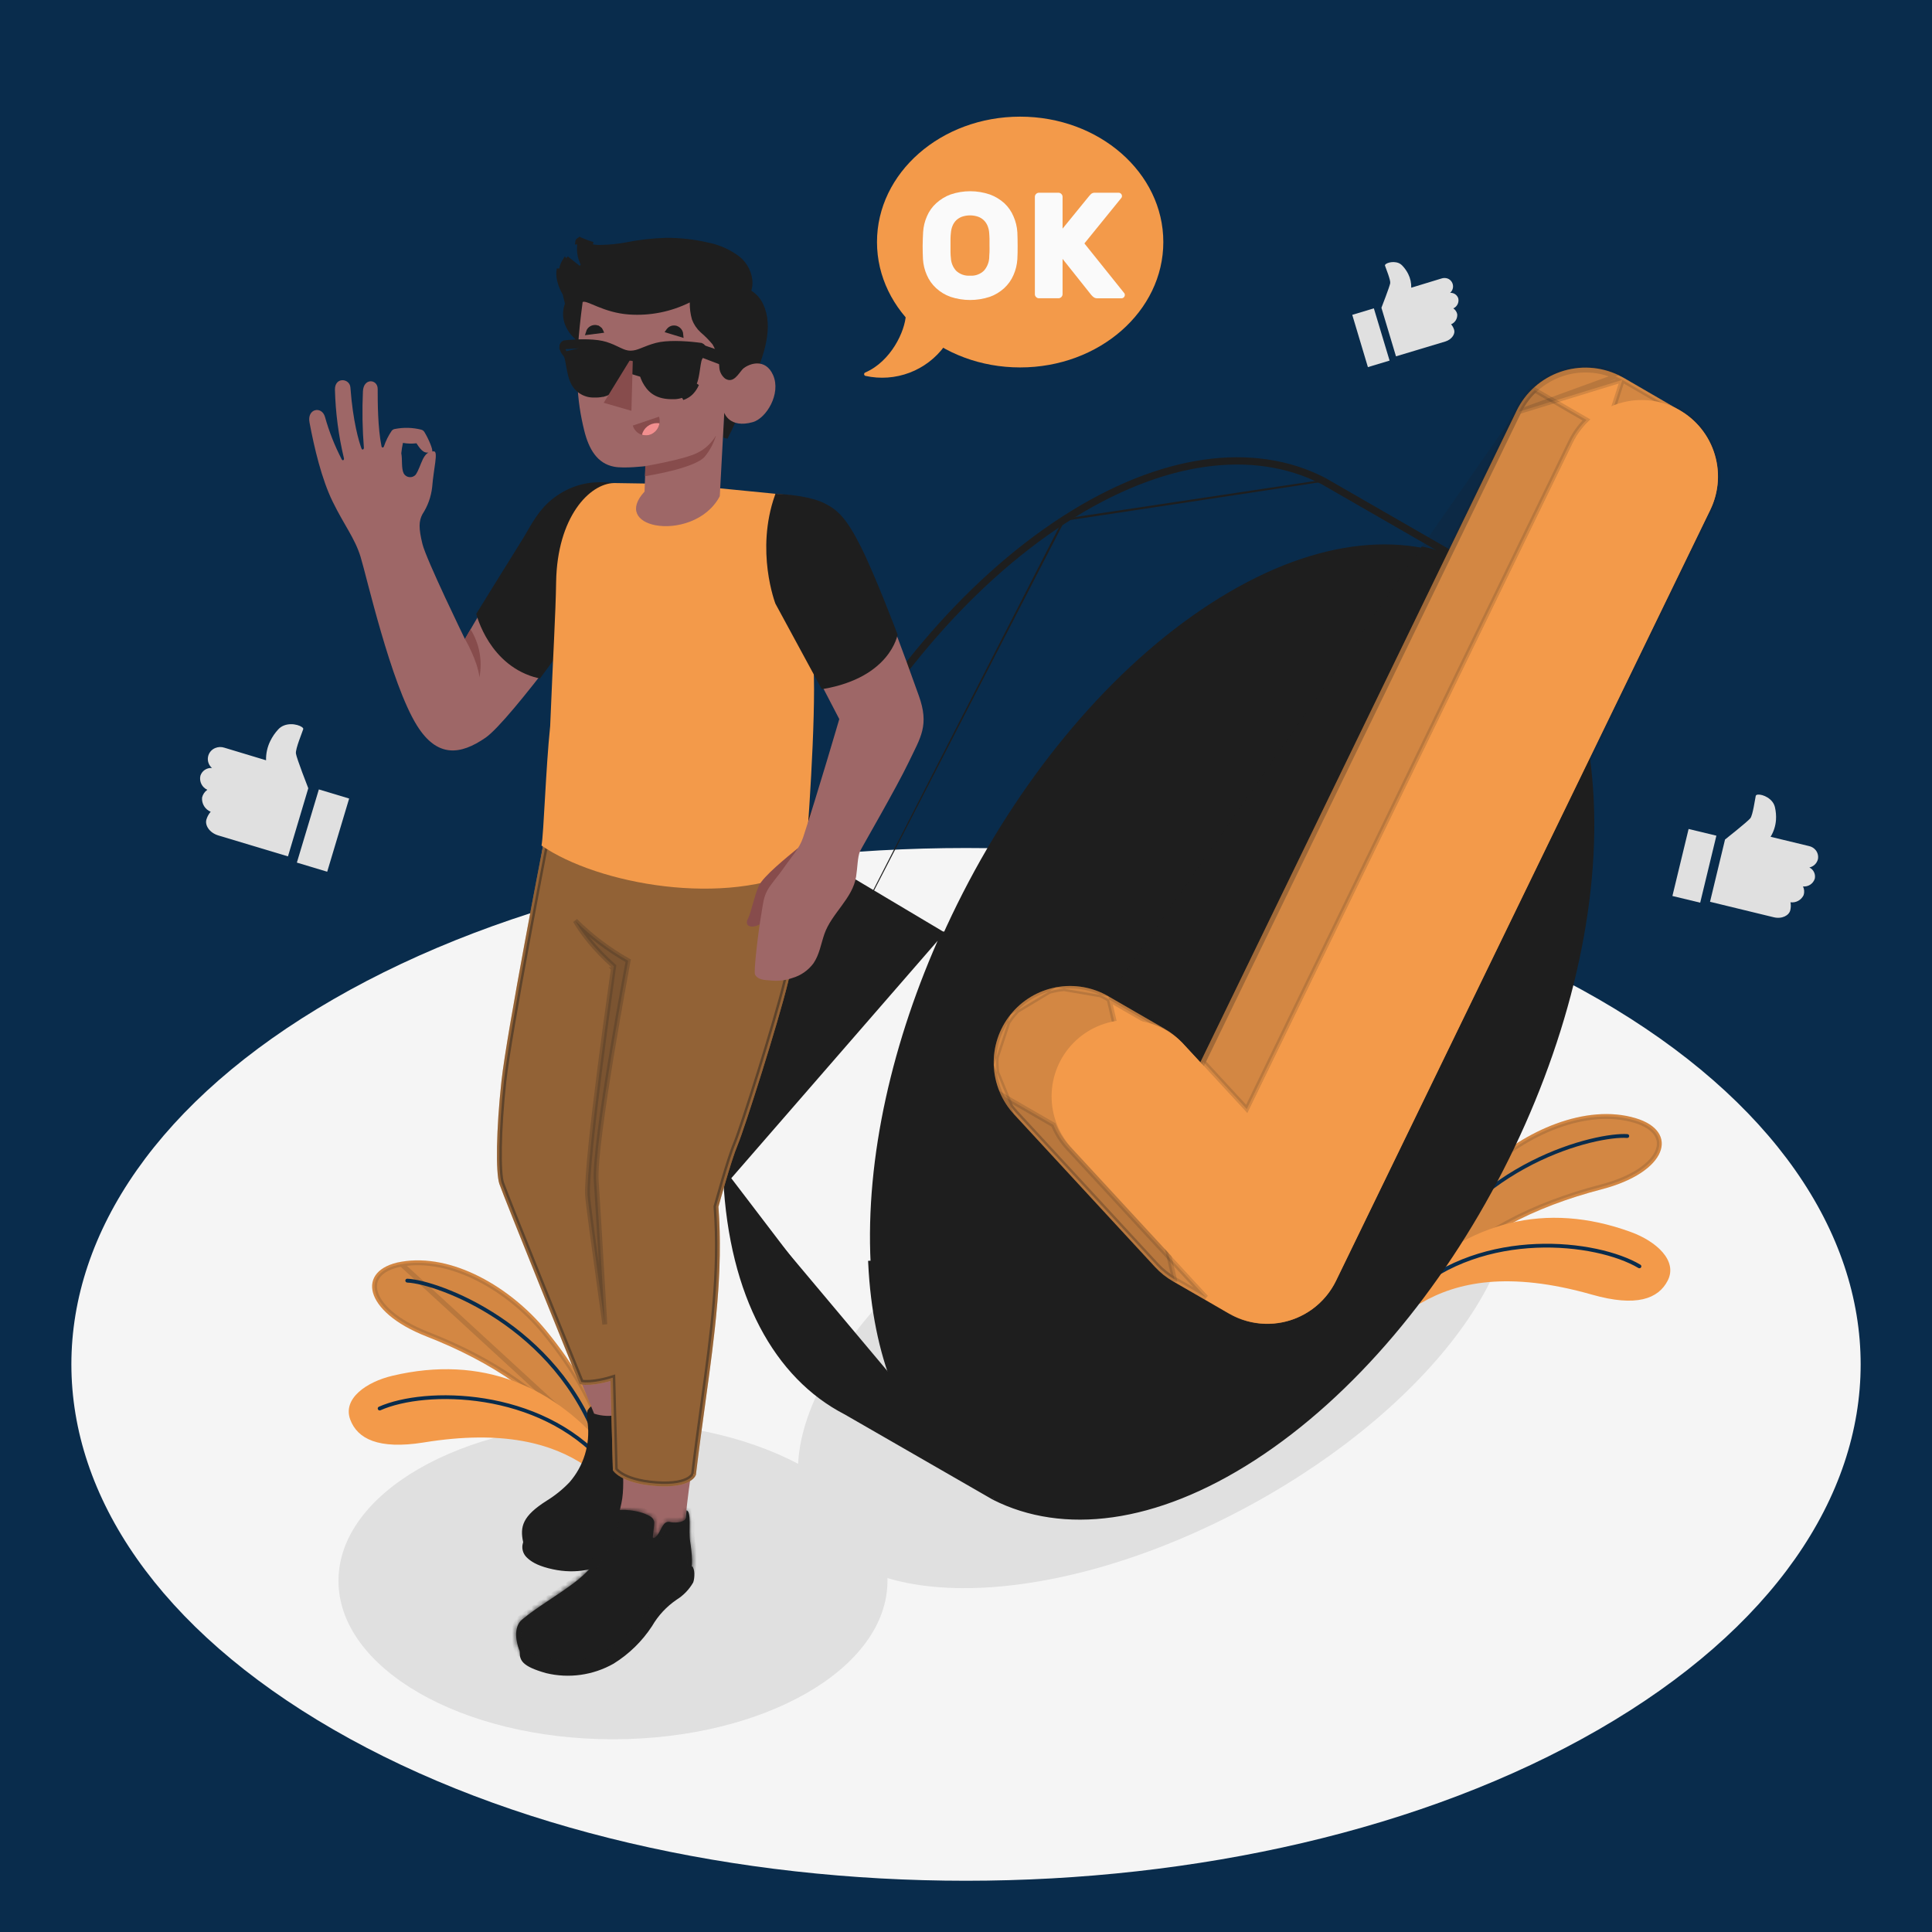 <svg width="398" height="398" viewBox="0 0 398 398" fill="none" xmlns="http://www.w3.org/2000/svg">
<rect width="398" height="398" fill="#092C4C"/>
<path d="M68.678 356.29C-3.288 314.738 -3.288 247.365 68.678 205.846C140.644 164.326 257.33 164.294 329.32 205.846C401.31 247.397 401.286 314.77 329.32 356.29C257.354 397.809 140.652 397.849 68.678 356.29Z" fill="#F5F5F5"/>
<path d="M126.274 358.296C157.505 358.296 182.822 343.681 182.822 325.652C182.822 307.623 157.505 293.008 126.274 293.008C95.044 293.008 69.727 307.623 69.727 325.652C69.727 343.681 95.044 358.296 126.274 358.296Z" fill="#E0E0E0"/>
<path d="M256.969 310.395C296.18 289.246 319.436 256.284 308.912 236.771C298.388 217.258 258.069 218.584 218.858 239.732C179.646 260.881 156.391 293.843 166.915 313.356C177.439 332.869 217.758 331.543 256.969 310.395Z" fill="#E0E0E0"/>
<path d="M295.995 264.041C303.835 254.696 316.118 248.607 329.928 245.009C343.572 241.467 346.015 233.069 336.973 230.355C326.728 227.266 313.945 232.934 305.698 240.822C291.338 254.569 289.531 265.068 289.531 265.068L295.995 264.041Z" fill="#F39A4A"/>
<path opacity="0.15" d="M329.803 244.525L329.802 244.525C316.01 248.118 303.671 254.202 295.732 263.577L290.187 264.458C290.262 264.175 290.368 263.81 290.513 263.369C290.899 262.194 291.563 260.477 292.674 258.33C294.895 254.036 298.903 248.019 306.044 241.183C310.121 237.283 315.32 233.933 320.758 231.941C326.199 229.949 331.841 229.33 336.829 230.833L336.829 230.833C339.025 231.493 340.449 232.476 341.192 233.572C341.92 234.646 342.03 235.883 341.495 237.181C340.953 238.499 339.736 239.895 337.78 241.19C335.83 242.48 333.173 243.65 329.803 244.525Z" fill="#1E1E1E" stroke="#1E1E1E"/>
<path d="M291.961 263.476C291.904 263.488 291.844 263.488 291.786 263.476C291.739 263.453 291.697 263.421 291.662 263.382C291.628 263.343 291.601 263.297 291.584 263.247C291.567 263.198 291.56 263.145 291.563 263.093C291.567 263.041 291.58 262.99 291.603 262.943C303.241 239.063 329.015 233.188 335.256 233.634C335.36 233.642 335.457 233.691 335.525 233.77C335.594 233.849 335.629 233.951 335.622 234.056C335.612 234.161 335.561 234.258 335.481 234.326C335.401 234.394 335.297 234.429 335.192 234.422C329.079 233.96 303.774 239.779 292.32 263.293C292.28 263.351 292.227 263.399 292.164 263.431C292.102 263.463 292.032 263.478 291.961 263.476Z" fill="#092C4C"/>
<path d="M289.531 266.525C289.532 266.909 289.634 267.286 289.828 267.617C290.021 267.949 290.299 268.223 290.633 268.413C290.967 268.602 291.345 268.699 291.729 268.695C292.113 268.69 292.489 268.584 292.819 268.388C300.11 264.145 310.745 261.797 327.954 266.7C337.108 269.303 341.614 267.56 343.54 263.834C345.689 259.695 341.152 255.691 335.978 253.805C318.362 247.365 302.466 251.759 289.531 264.607V266.525Z" fill="#F39A4A"/>
<path d="M290.542 266.867C290.485 266.868 290.429 266.857 290.377 266.835C290.325 266.813 290.278 266.781 290.239 266.74C290.166 266.664 290.125 266.563 290.125 266.457C290.125 266.352 290.166 266.25 290.239 266.174C305.451 252.579 329.013 255.229 337.928 260.531C338.018 260.584 338.084 260.671 338.111 260.772C338.138 260.873 338.123 260.981 338.071 261.072C338.016 261.163 337.928 261.229 337.826 261.256C337.723 261.282 337.614 261.268 337.522 261.215C328.766 256.018 305.682 253.431 290.773 266.787C290.705 266.836 290.625 266.863 290.542 266.867Z" fill="#092C4C"/>
<path d="M119.339 298.221C112.653 288.017 101.174 280.518 87.881 275.321C74.763 270.194 73.322 261.574 82.62 259.934C93.159 258.079 105.186 265.219 112.446 274.023C125.086 289.37 125.635 300.028 125.635 300.028L119.339 298.221Z" fill="#F39A4A"/>
<path opacity="0.15" d="M125.056 299.342L119.655 297.792C112.875 287.546 101.339 280.046 88.063 274.855L88.063 274.855C84.823 273.589 82.324 272.114 80.541 270.603C78.753 269.088 77.709 267.558 77.326 266.185C76.949 264.833 77.204 263.618 78.053 262.636C78.919 261.634 80.448 260.825 82.706 260.426L125.056 299.342ZM125.056 299.342C125.015 299.052 124.953 298.677 124.862 298.222C124.618 297.008 124.161 295.222 123.312 292.956C121.615 288.426 118.345 281.973 112.06 274.341C108.471 269.989 103.702 266.048 98.536 263.427C93.367 260.806 87.837 259.523 82.706 260.426L125.056 299.342Z" fill="#1E1E1E" stroke="#1E1E1E"/>
<path d="M123.388 298.158C123.445 298.169 123.505 298.169 123.563 298.158C123.662 298.122 123.744 298.048 123.79 297.953C123.836 297.858 123.843 297.749 123.81 297.648C115.054 272.566 90.186 263.691 83.914 263.42C83.81 263.416 83.708 263.453 83.63 263.523C83.553 263.593 83.506 263.69 83.5 263.794C83.498 263.9 83.536 264.003 83.607 264.081C83.678 264.16 83.777 264.208 83.882 264.216C90.011 264.471 114.449 273.235 123.053 297.935C123.084 297.998 123.132 298.052 123.19 298.092C123.249 298.131 123.317 298.154 123.388 298.158Z" fill="#092C4C"/>
<path d="M125.692 299.543C125.63 300.109 125.423 300.649 125.091 301.111C124.759 301.573 124.313 301.942 123.797 302.182C123.281 302.422 122.712 302.525 122.145 302.481C121.577 302.437 121.031 302.248 120.558 301.931C113.808 297.41 103.755 294.472 87.285 297.155C77.892 298.659 73.626 296.359 72.161 292.466C70.522 288.104 75.504 284.674 80.862 283.408C99.114 279.094 114.381 285.334 125.708 299.607L125.692 299.543Z" fill="#F39A4A"/>
<path d="M124.433 301.684C124.489 301.692 124.545 301.687 124.599 301.671C124.653 301.654 124.702 301.626 124.744 301.589C124.817 301.513 124.858 301.411 124.858 301.306C124.858 301.2 124.817 301.099 124.744 301.023C111.212 285.732 87.531 285.581 78.05 289.792C77.953 289.835 77.877 289.915 77.839 290.014C77.801 290.114 77.804 290.224 77.847 290.321C77.891 290.418 77.971 290.494 78.07 290.532C78.169 290.57 78.279 290.567 78.377 290.524C87.666 286.393 110.909 286.544 124.147 301.549C124.181 301.591 124.225 301.626 124.274 301.649C124.324 301.672 124.378 301.684 124.433 301.684Z" fill="#092C4C"/>
<path d="M303.131 116.352C317.252 123.659 326.597 140.271 327.799 164.51C330.251 213.121 299.111 273.952 258.244 300.379C237.883 313.545 218.954 315.67 204.777 308.506M303.131 116.352L303.004 116.288L272.66 98.824M303.131 116.352L302.901 116.796L302.78 116.735L302.767 116.729L302.754 116.721L272.427 99.266M303.131 116.352L302.907 116.799L302.904 116.797C316.81 123.995 326.103 140.403 327.3 164.534L327.3 164.535C328.52 188.732 321.378 216.005 308.821 240.535C296.264 265.066 278.315 286.804 257.973 299.959C237.704 313.065 218.973 315.115 205.011 308.064M272.66 98.824L272.477 98.736C258.3 91.572 239.387 93.729 219.041 106.879M272.66 98.824L272.411 99.257L272.427 99.266M272.66 98.824L272.444 99.275L272.427 99.266M219.041 106.879C178.175 133.306 147.035 194.137 149.487 242.748M219.041 106.879L219.313 107.299M219.041 106.879L219.313 107.299C219.313 107.299 219.313 107.299 219.313 107.299M149.487 242.748C150.705 266.971 160.05 283.583 174.163 290.89L174.282 290.954L204.634 308.426M149.487 242.748L149.986 242.723C151.199 266.84 160.493 283.25 174.393 290.446L174.398 290.449L174.518 290.513L174.525 290.517L174.532 290.521L204.877 307.989L204.634 308.426M149.487 242.748L149.986 242.723C148.766 218.526 155.908 191.252 168.465 166.722C181.022 142.192 198.971 120.454 219.313 107.299M204.634 308.426L204.777 308.506M204.634 308.426L204.883 307.993L205.011 308.064M204.777 308.506L205.02 308.069L205.011 308.064M204.777 308.506L205.003 308.06C205.006 308.061 205.008 308.063 205.011 308.064M219.313 107.299C239.571 94.206 258.289 92.127 272.251 99.182L272.251 99.182L272.261 99.187L272.427 99.266" fill="#1E1E1E" stroke="#1E1E1E"/>
<path d="M195.808 302.784C186.302 293.86 180.286 279.367 179.354 260.213C179.354 260.213 179.354 260.213 179.354 260.213L179.853 260.189C178.763 238.506 184.343 214.411 194.5 192.035L195.808 302.784ZM195.808 302.784L174.582 290.511L174.577 290.508L174.438 290.424L174.424 290.415L174.408 290.407C160.508 283.194 151.222 266.785 150.001 242.699L195.808 302.784ZM164.591 174.805L193.86 192.236L150.001 242.699C148.916 221.123 154.482 197.119 164.591 174.805Z" fill="#1E1E1E" stroke="#1E1E1E"/>
<path d="M327.316 164.519C328.536 188.716 321.395 215.99 308.837 240.52C296.28 265.05 278.332 286.788 257.989 299.943C237.644 313.099 218.842 315.131 204.86 307.971C190.879 300.812 181.535 284.368 180.314 260.171C179.094 235.978 186.238 208.707 198.797 184.178C211.356 159.649 229.307 137.91 249.649 124.755C269.994 111.599 288.795 109.564 302.774 116.72C316.754 123.876 326.095 140.318 327.316 164.519Z" fill="#1E1E1E" stroke="#1E1E1E"/>
<path d="M241.781 218.982L241.284 218.443L230.266 206.51C230.265 206.509 230.264 206.508 230.263 206.507C227.066 203.181 222.694 201.241 218.083 201.102C213.47 200.964 208.987 202.64 205.597 205.771C202.207 208.902 200.18 213.237 199.951 217.846C199.723 222.453 201.31 226.967 204.371 230.417C204.372 230.418 204.373 230.419 204.374 230.421L233.414 261.879L233.414 261.88C236.517 265.25 240.815 267.272 245.39 267.513H245.39H245.392H245.394H245.396H245.398H245.4H245.402H245.404H245.406H245.408H245.41H245.412H245.414H245.416H245.418H245.42H245.422H245.424H245.426H245.427H245.429H245.431H245.433H245.435H245.437H245.439H245.441H245.443H245.445H245.447H245.449H245.451H245.453H245.455H245.457H245.459H245.461H245.463H245.465H245.467H245.469H245.471H245.473H245.475H245.476H245.478H245.48H245.482H245.484H245.486H245.488H245.49H245.492H245.494H245.496H245.498H245.5H245.502H245.504H245.506H245.508H245.51H245.512H245.514H245.516H245.518H245.52H245.522H245.523H245.525H245.527H245.529H245.531H245.533H245.535H245.537H245.539H245.541H245.543H245.545H245.547H245.549H245.551H245.553H245.555H245.557H245.559H245.561H245.563H245.565H245.567H245.569H245.57H245.572H245.574H245.576H245.578H245.58H245.582H245.584H245.586H245.588H245.59H245.592H245.594H245.596H245.598H245.6H245.602H245.604H245.606H245.608H245.61H245.612H245.614H245.616H245.618H245.619H245.621H245.623H245.625H245.627H245.629H245.631H245.633H245.635H245.637H245.639H245.641H245.643H245.645H245.647H245.649H245.651H245.653H245.655H245.657H245.659H245.661H245.663H245.665H245.666H245.668H245.67H245.672H245.674H245.676H245.678H245.68H245.682H245.684H245.686H245.688H245.69H245.692H245.694H245.696H245.698H245.7H245.702H245.704H245.706H245.708H245.71H245.712H245.713H245.715H245.717H245.719H245.721H245.723H245.725H245.727H245.729H245.731H245.733H245.735H245.737H245.739H245.741H245.743H245.745H245.747H245.749H245.751H245.753H245.755H245.757H245.759H245.76H245.762H245.764H245.766H245.768H245.77H245.772H245.774H245.776H245.778H245.78H245.782H245.784H245.786H245.788H245.79H245.792H245.794H245.796H245.798H245.8H245.802H245.804H245.806H245.808H245.809H245.811H245.813H245.815H245.817H245.819H245.821H245.823H245.825H245.827H245.829H245.831H245.833H245.835H245.837H245.839H245.841H245.843H245.845H245.847H245.849H245.851H245.853H245.855H245.856H245.858H245.86H245.862H245.864H245.866H245.868H245.87H245.872H245.874H245.876H245.878H245.88H245.882H245.884H245.886H245.888H245.89H245.892H245.894H245.896H245.898H245.9H245.902H245.903H245.905H245.907H245.909H245.911H245.913H245.915H245.917H245.919H245.921H245.923H245.925H245.927H245.929H245.931H245.933H245.935H245.937H245.939H245.941H245.943H245.945H245.947H245.949H245.951H245.952H245.954H245.956H245.958H245.96H245.962H245.964H245.966H245.968H245.97H245.972H245.974H245.976H245.978H245.98H245.982H245.984H245.986H245.988H245.99H245.992H245.994H245.996H245.998H245.999H246.001H246.003H246.005H246.007H246.009H246.011H246.013H246.015H246.017H246.019H246.021H246.023H246.025H246.027H246.029H246.031H246.033H246.035H246.037H246.039H246.041H246.043H246.045H246.046H246.048H246.05H246.052H246.054H246.056H246.058H246.06H246.062H246.064H246.066H246.068H246.07H246.072H246.074H246.076H246.078H246.08H246.082H246.084H246.086H246.088H246.09H246.092H246.094H246.095H246.097H246.099H246.101H246.103H246.105H246.107H246.109H246.111H246.113H246.115H246.117H246.119H246.121H246.123H246.125H246.127H246.129H246.131H246.133H246.135H246.137H246.139H246.141H246.142H246.144H246.146H246.148H246.15H246.152H246.154H246.156H246.158H246.16H246.162H246.164H246.166H246.168H246.17H246.172H246.174H246.176H246.178H246.18H246.182H246.184H246.186H246.188H246.189H246.191H246.193H246.195H246.197H246.199H246.201H246.203H246.205H246.207H246.209H246.211H246.213H246.215H246.217H246.219H246.221H246.223H246.225H246.227H246.229H246.231H246.233H246.235H246.236H246.238H246.24H246.242H246.244H246.246H246.248H246.25H246.252H246.254H246.256H246.258H246.26H246.262H246.264H246.266H246.268H246.27H246.272H246.274H246.276H246.278H246.28H246.282H246.284H246.285H246.287H246.289H246.291H246.293H246.295H246.297H246.299H246.301H246.303H246.305H246.307H246.309H246.311H246.313H246.315H246.317H246.319H246.321H246.323H246.325H246.327H246.329H246.331H246.332H246.334H246.336H246.338H246.34H246.342H246.344H246.346H246.348H246.35H246.352H246.354H246.356H246.358H246.36H246.362H246.364H246.366H246.368H246.37H246.372H246.374H246.376H246.378H246.379C247.234 267.512 248.088 267.45 248.934 267.327M241.781 218.982L248.934 267.327M241.781 218.982L242.101 218.322L293.154 113.146C305.232 115.664 314.958 123.761 320.874 136.809M241.781 218.982L320.874 136.809M248.934 267.327C251.777 266.914 254.476 265.81 256.794 264.112C259.112 262.415 260.979 260.176 262.232 257.591L262.232 257.59L320.874 136.809M248.934 267.327L320.874 136.809" fill="#1E1E1E" stroke="#1E1E1E"/>
<path d="M334.467 77.825C334.149 77.642 333.814 77.467 333.48 77.308C329.726 75.488 325.403 75.233 321.46 76.597C317.518 77.961 314.277 80.833 312.45 84.583L247.273 218.836L243.564 214.856C242.493 213.687 241.247 212.69 239.87 211.903C237.928 210.789 229.666 206.005 228.328 205.233C225.069 203.347 221.241 202.693 217.54 203.388C213.839 204.084 210.511 206.084 208.159 209.025C205.806 211.965 204.587 215.652 204.721 219.415C204.855 223.179 206.334 226.769 208.89 229.535L237.936 260.993C239.025 262.174 240.29 263.181 241.685 263.978C243.58 265.052 251.81 269.828 253.164 270.608C255.035 271.692 257.11 272.379 259.259 272.625C261.408 272.871 263.585 272.671 265.653 272.039C267.721 271.406 269.637 270.354 271.28 268.948C272.924 267.541 274.26 265.812 275.205 263.866L352.313 105.04C354.047 101.461 354.363 97.358 353.198 93.555C352.033 89.752 349.474 86.53 346.033 84.535L334.467 77.825Z" fill="#F39A4A"/>
<path opacity="0.15" d="M228.328 205.233C228.716 205.457 229.686 206.018 230.916 206.729C233.926 208.471 238.491 211.112 239.87 211.903C241.247 212.69 242.493 213.687 243.564 214.856L246.908 218.444L246.823 218.618L247.273 218.836L247.639 218.496L247.507 218.354L312.45 84.583M228.328 205.233L241.933 263.543C241.933 263.543 241.932 263.543 241.932 263.543C240.581 262.772 239.358 261.797 238.304 260.654L238.304 260.653L209.257 229.195L209.257 229.195C206.783 226.518 205.351 223.041 205.221 219.397C205.091 215.754 206.272 212.184 208.549 209.337C210.827 206.49 214.049 204.553 217.633 203.88C221.216 203.206 224.922 203.84 228.078 205.666L228.078 205.666C228.465 205.889 229.431 206.448 230.656 207.156C233.666 208.898 238.241 211.545 239.622 212.337L239.622 212.337C240.954 213.099 242.159 214.062 243.195 215.194L243.198 215.197L246.907 219.177L247.405 219.711L247.723 219.055L312.899 84.802L312.45 84.583M228.328 205.233C225.069 203.347 221.241 202.693 217.54 203.388M228.328 205.233L217.54 203.388M312.45 84.583C314.277 80.833 317.518 77.961 321.46 76.597C325.403 75.233 329.726 75.488 333.48 77.308L312.9 84.802M312.45 84.583L312.9 84.802M312.9 84.802C314.669 81.171 317.807 78.39 321.624 77.069C325.441 75.749 329.627 75.996 333.262 77.758L333.265 77.759C333.588 77.913 333.91 78.082 334.217 78.258L312.9 84.802ZM351.863 104.822C353.542 101.356 353.848 97.384 352.72 93.701C351.592 90.019 349.114 86.899 345.782 84.968L345.782 84.968L334.218 78.258L274.755 263.648M351.863 104.822L274.755 263.648M351.863 104.822L352.313 105.04M351.863 104.822L351.864 104.822L352.313 105.04M274.755 263.648L275.205 263.866M274.755 263.648L274.755 263.648L275.205 263.866M275.205 263.866L352.313 105.04M275.205 263.866C274.26 265.812 272.924 267.541 271.28 268.948C269.637 270.354 267.721 271.406 265.653 272.039C263.585 272.671 261.408 272.871 259.259 272.625C257.11 272.379 255.035 271.692 253.164 270.608L352.313 105.04M352.313 105.04C354.047 101.461 354.363 97.358 353.198 93.555C352.033 89.752 349.474 86.53 346.033 84.535L352.313 105.04ZM217.54 203.388C213.839 204.084 210.511 206.084 208.159 209.025M217.54 203.388L208.159 209.025M208.159 209.025C205.806 211.965 204.587 215.652 204.721 219.415M208.159 209.025L204.721 219.415M204.721 219.415C204.855 223.179 206.334 226.769 208.89 229.535L204.721 219.415Z" fill="#1E1E1E" stroke="#1E1E1E"/>
<path opacity="0.15" d="M220.06 236.506L248.466 267.278C245.827 265.748 242.945 264.086 241.9 263.51C240.551 262.738 239.328 261.764 238.274 260.622L238.274 260.622L209.229 229.165C209.229 229.165 209.229 229.165 209.228 229.164C208.337 228.192 207.578 227.109 206.969 225.944L217.01 231.736C217.731 233.496 218.764 235.112 220.059 236.505C220.06 236.505 220.06 236.506 220.06 236.506Z" fill="#1E1E1E" stroke="#1E1E1E"/>
<path opacity="0.15" d="M312.9 84.802L312.9 84.801C313.707 83.13 314.817 81.625 316.17 80.359L326.82 86.51C325.481 87.817 324.377 89.348 323.558 91.035C323.558 91.035 323.558 91.035 323.558 91.035L256.839 228.466L247.872 218.748L312.9 84.802Z" fill="#1E1E1E" stroke="#1E1E1E"/>
<path d="M345.037 83.978C341.282 82.163 336.961 81.91 333.02 83.273C329.078 84.637 325.837 87.506 324.007 91.254L256.968 229.344L243.571 214.825C240.704 211.912 236.816 210.23 232.73 210.134C228.645 210.039 224.683 211.537 221.682 214.311C218.682 217.086 216.879 220.92 216.656 225C216.433 229.081 217.807 233.088 220.487 236.173L249.525 267.639C251.263 269.52 253.434 270.948 255.85 271.799C258.265 272.65 260.851 272.899 263.385 272.524C265.918 272.15 268.322 271.162 270.387 269.648C272.452 268.133 274.117 266.138 275.236 263.834L352.344 105.008C354.161 101.25 354.412 96.924 353.042 92.981C351.672 89.038 348.793 85.8 345.037 83.978Z" fill="#F39A4A"/>
<path d="M125.158 99.5C119.084 99.5 114.929 101.092 110.615 107.221C106.635 112.857 95.778 131.642 95.778 131.642C95.778 131.642 87.817 115.308 87.022 112.053C86.225 108.797 86.273 107.348 87.022 105.931C88.117 104.257 88.804 102.348 89.027 100.359C89.338 96.443 90.293 93.092 89.417 92.981C86.99 92.845 86.894 95.966 85.621 97.804C85.459 97.982 85.257 98.119 85.033 98.204C84.808 98.289 84.567 98.32 84.328 98.294C84.089 98.269 83.86 98.187 83.659 98.057C83.457 97.926 83.289 97.749 83.169 97.542C82.635 96.451 82.922 94.66 82.667 93.371C82.736 92.653 82.851 91.941 83.01 91.237C83.929 91.403 84.868 91.43 85.796 91.317C86.846 92.965 87.563 93.657 89.027 92.989C89.218 92.686 88.398 90.6 87.435 89.008C87.291 88.765 87.056 88.588 86.783 88.515C85.017 88.068 83.174 88.016 81.386 88.364C81.251 88.378 81.12 88.419 81.001 88.484C80.882 88.55 80.777 88.639 80.693 88.746C80.021 89.73 79.486 90.802 79.101 91.93C78.998 92.272 78.679 92.264 78.6 91.97C77.804 88.125 77.804 82.664 77.804 80.109C77.804 78.095 74.867 77.777 74.763 80.659C74.588 84.525 74.655 88.398 74.962 92.256C74.962 92.606 74.612 92.774 74.469 92.391C73.959 91.03 72.709 86.915 72.184 79.815C72.041 77.904 68.952 77.594 69 80.276C69.121 85.032 69.74 89.763 70.847 94.389C70.942 94.724 70.632 95.018 70.401 94.636C68.952 91.844 67.794 88.91 66.946 85.88C66.286 83.572 63.205 84.161 63.762 87.034C64.725 92.185 66.254 98.696 68.538 103.352C70.974 108.327 73.076 110.819 74.285 114.727C75.495 118.636 80.502 140.772 85.859 149.401C90.054 156.167 94.854 155.538 100.02 151.972C105.186 148.406 123.645 122.687 123.645 122.687L125.158 99.5Z" fill="#9E6767"/>
<path d="M95.781 131.635C95.781 131.635 98.368 136.02 98.766 139.531C99.424 136.122 98.77 132.591 96.935 129.645L95.781 131.635Z" fill="#874C4C"/>
<path d="M98.73 126.788C98.699 126.687 98.674 126.601 98.655 126.532L98.855 126.208L99.697 124.844C100.403 123.701 101.365 122.143 102.392 120.482C104.447 117.159 106.76 113.428 107.797 111.787C108.232 111.1 108.636 110.403 109.04 109.707C110.617 106.99 112.188 104.285 115.498 102.2C119.444 99.713 122.997 99.68 125.958 99.954L126.412 118.342L111.019 139.225C106.134 138.061 103.046 134.91 101.164 131.994C100.203 130.505 99.561 129.085 99.159 128.037C98.959 127.513 98.819 127.084 98.73 126.788Z" fill="#1E1E1E" stroke="#1E1E1E"/>
<path d="M136.012 308.65L136.009 308.659L136.005 308.668C135.126 311.064 134.326 312.627 131.846 315.799L131.846 315.8C129.108 319.312 122.749 325.1 113.104 322.581C110.74 321.961 109.616 321.233 108.81 320.427C108.489 320.102 108.264 319.693 108.163 319.247C108.072 318.85 108.082 318.437 108.191 318.046L140.607 294.455C140.647 294.488 140.695 294.537 140.752 294.605C140.925 294.813 141.112 295.127 141.286 295.497C141.458 295.863 141.608 296.258 141.715 296.613C141.826 296.978 141.879 297.26 141.881 297.41C141.887 297.729 141.714 298.335 141.348 299.142C140.995 299.92 140.495 300.814 139.925 301.685C138.34 303.837 137.026 306.177 136.012 308.65Z" fill="#1E1E1E" stroke="#1E1E1E"/>
<path d="M121.496 290.928L121.491 290.966C121.386 291.65 121.406 292.347 121.549 293.023L121.554 293.044L121.556 293.065C121.838 295.327 121.638 297.623 120.968 299.802C120.298 301.981 119.174 303.994 117.671 305.707L117.664 305.715L117.656 305.723C116.244 307.198 114.649 308.487 112.911 309.559C110.42 311.135 109.123 312.414 108.509 313.637C107.915 314.822 107.927 316.029 108.26 317.58C108.624 318.35 109.516 319.117 110.855 319.744C112.203 320.375 113.934 320.829 115.827 320.996C119.621 321.333 123.964 320.514 127.111 317.813L127.12 317.806L127.13 317.798C129.886 315.658 131.994 312.793 133.216 309.525L133.22 309.516L133.22 309.516C134.179 307.093 135.294 304.735 136.557 302.456C136.883 301.84 137.28 301.21 137.684 300.584C137.769 300.453 137.854 300.322 137.939 300.191C138.263 299.691 138.586 299.195 138.886 298.695C139.65 297.422 140.206 296.232 140.237 295.142L140.237 295.142C140.254 294.594 139.979 293.723 139.488 292.667C139.009 291.637 138.362 290.51 137.719 289.484L121.496 290.928ZM121.496 290.928V290.89M121.496 290.928V290.89M121.496 290.89V290.879C121.586 290.612 121.751 290.377 121.972 290.201C122.195 290.046 122.467 289.976 122.738 290.003L122.791 290.008L122.844 290.002C123.962 289.875 125.086 289.807 126.211 289.798C126.34 289.803 126.474 289.805 126.612 289.808C126.971 289.814 127.357 289.821 127.742 289.87C128.273 289.937 128.638 290.069 128.825 290.261C129 290.53 129.081 290.849 129.055 291.168L129.053 291.196L129.054 291.224L129.125 293.524C129.118 293.759 129.161 293.993 129.251 294.211L129.258 294.226L129.265 294.242C129.351 294.414 129.49 294.554 129.661 294.641C129.833 294.728 130.027 294.758 130.217 294.727L130.285 294.715L130.347 294.686C130.487 294.62 130.61 294.524 130.708 294.405C130.798 294.295 130.865 294.169 130.904 294.033C131.146 293.413 131.292 292.735 131.428 292.102C131.467 291.922 131.505 291.746 131.544 291.576C131.73 290.77 131.947 290.058 132.371 289.471L132.371 289.471L132.374 289.467C132.704 288.999 133.15 288.679 133.679 288.34C133.745 288.298 133.813 288.255 133.882 288.211C134.344 287.919 134.866 287.59 135.302 287.138L135.501 286.932M121.496 290.89L135.501 286.932M135.501 286.932L135.424 286.655M135.501 286.932L135.424 286.655M135.424 286.655L135.361 286.434M135.424 286.655L135.361 286.434M135.361 286.434C135.548 286.569 135.752 286.761 135.973 287.009C136.533 287.637 137.12 288.53 137.719 289.484L135.361 286.434Z" fill="#1E1E1E" stroke="#1E1E1E"/>
<path d="M104.139 244.523C106.79 253.239 119.184 283.416 119.924 285.23L122.392 291.216C124.017 291.751 125.758 291.825 127.422 291.431C127.685 294.321 128.123 298.85 128.29 301.135C128.354 303.785 128.584 307.065 128.011 309.684C127.526 311.912 126.961 314.253 126.539 316.489C126.356 317.476 126.173 318.471 126.021 319.466C125.765 320.509 125.851 321.606 126.268 322.595C126.522 323.026 126.857 323.405 127.255 323.709C129.023 325.098 131.258 325.753 133.496 325.54C134.679 325.483 135.824 325.103 136.807 324.441C138.733 323.064 139.41 320.668 140.389 318.631C141.456 316.426 141.113 316.179 141.185 313.815C141.249 312.159 141.71 307.956 142.371 303.562C143.032 299.168 145.882 283.726 147.251 268.339C147.809 261.505 147.809 254.637 147.251 247.803C158.124 218.263 162.964 200.695 164.389 190.889C165.829 180.923 165.137 177.357 164.954 171.633L112.075 172.907C107.841 200.242 100.581 232.838 104.139 244.523Z" fill="#9E6767"/>
<path d="M103.305 222.713C104.395 212.667 111.909 174.053 111.909 174.053H165.178C165.178 174.053 165.52 181.464 165.425 184.871C165.329 188.278 164.231 194.494 162.328 202.383C160.426 210.271 153.373 232.535 151.98 235.815C150.587 239.094 148 248.607 148 248.607C149.306 266.469 145.907 282.5 143.359 303.809C143.359 303.809 142.619 306.683 135.073 306.118C127.734 305.56 126.253 302.854 126.253 302.854L125.768 284.474C125.768 284.474 121.788 285.7 119.4 285.143C119.4 285.143 103.631 246.211 102.867 243.87C102.103 241.53 102.214 232.758 103.305 222.713Z" fill="#F39A4A"/>
<path opacity="0.45" d="M147.518 248.475L147.495 248.558L147.501 248.643C148.488 262.137 146.78 274.565 144.784 289.097C144.149 293.717 143.485 298.55 142.869 303.698C142.866 303.705 142.862 303.715 142.857 303.726C142.835 303.775 142.793 303.856 142.72 303.958C142.575 304.159 142.3 304.453 141.797 304.742C140.787 305.322 138.827 305.897 135.111 305.619C131.499 305.345 129.371 304.545 128.162 303.844C127.557 303.494 127.18 303.167 126.959 302.938C126.86 302.836 126.792 302.753 126.749 302.696L126.268 284.461L126.25 283.803L125.621 283.996L125.621 283.996L125.62 283.997L125.619 283.997L125.611 283.999L125.58 284.009C125.568 284.012 125.552 284.017 125.534 284.022C125.512 284.029 125.485 284.036 125.455 284.045C125.345 284.077 125.184 284.121 124.983 284.173C124.581 284.277 124.021 284.41 123.389 284.526C122.199 284.744 120.822 284.887 119.762 284.706L119.686 284.518L119.184 283.278C118.752 282.209 118.133 280.679 117.388 278.836C115.897 275.149 113.902 270.21 111.884 265.197C107.839 255.155 103.717 244.864 103.342 243.715C103.173 243.196 103.038 242.264 102.959 240.959C102.88 239.668 102.856 238.053 102.89 236.19C102.959 232.466 103.258 227.777 103.802 222.767C104.345 217.767 106.491 205.624 108.508 194.707C109.515 189.253 110.488 184.114 111.209 180.337C111.57 178.449 111.868 176.902 112.075 175.827C112.179 175.289 112.26 174.87 112.316 174.584L112.322 174.553H164.699C164.708 174.747 164.718 174.994 164.73 175.285C164.761 176.032 164.8 177.063 164.837 178.201C164.911 180.48 164.972 183.171 164.925 184.857C164.831 188.206 163.744 194.378 161.842 202.266C160.895 206.192 158.661 213.715 156.486 220.678C154.307 227.651 152.204 234.008 151.52 235.619C150.81 237.291 149.807 240.518 148.988 243.299C148.577 244.696 148.209 245.99 147.945 246.934C147.812 247.406 147.706 247.791 147.632 248.059C147.595 248.192 147.567 248.296 147.547 248.367L147.525 248.448L147.52 248.468L147.518 248.474L147.518 248.475L147.518 248.475C147.518 248.475 147.518 248.475 148 248.607L147.518 248.475ZM142.877 303.677L142.877 303.677L142.878 303.673C142.879 303.672 142.878 303.674 142.877 303.677Z" fill="#1E1E1E" stroke="#1E1E1E"/>
<path opacity="0.2" d="M125.905 199.223L126.4 199.294L126.438 199.03L126.24 198.851C122.503 195.485 120.227 192.469 118.888 190.305C118.752 190.086 118.626 189.876 118.51 189.675C121.753 192.895 125.417 195.668 129.407 197.916L129.393 197.989C129.341 198.268 129.264 198.679 129.167 199.204C128.972 200.254 128.694 201.763 128.362 203.598C127.698 207.267 126.819 212.241 125.955 217.458C125.092 222.675 124.245 228.139 123.646 232.787C123.05 237.416 122.692 241.289 122.827 243.291C123.09 247.177 123.701 257.478 124.246 266.812C124.367 268.89 124.486 270.92 124.596 272.82C124.312 270.805 124.01 268.657 123.707 266.486C122.416 257.234 121.115 247.641 121.04 246.242C120.956 244.404 121.244 240.564 121.732 235.793C122.218 231.036 122.899 225.396 123.59 219.987C124.282 214.579 124.985 209.406 125.514 205.584C125.779 203.673 126 202.101 126.156 201.006C126.233 200.459 126.295 200.031 126.336 199.739L126.384 199.408L126.396 199.323L126.399 199.301L126.4 199.296L126.4 199.295C126.4 199.294 126.4 199.294 125.905 199.223Z" fill="#1E1E1E" stroke="#1E1E1E"/>
<path d="M139.118 329.12L139.109 329.125L139.101 329.131C136.972 330.581 135.195 332.49 133.902 334.718C131.901 337.776 129.256 340.359 126.152 342.288C122.041 344.617 117.198 345.296 112.605 344.184C110.119 343.479 108.865 342.846 108.227 342.222C107.708 341.714 107.568 341.183 107.556 340.451L142.403 323.344C142.41 323.36 142.417 323.378 142.424 323.398C142.49 323.581 142.533 323.848 142.545 324.164C142.57 324.785 142.472 325.448 142.345 325.785C141.559 327.144 140.451 328.289 139.118 329.12Z" fill="#1E1E1E" stroke="#1E1E1E"/>
<mask id="path-33-inside-1_385_75689" fill="white">
<path d="M127.044 311.172C125.731 317.54 123.446 322.221 118.153 326.153C113.934 329.289 110.878 330.881 107.511 333.675C106.086 334.869 105.966 337.408 107.057 340.147C109.333 341.97 112.565 343.02 116.903 343.012C121.759 343.012 123.622 342.145 126.408 340.242C127.776 339.307 129.05 338.24 130.212 337.058C132.545 334.718 134.192 331.828 135.848 329.974C137.504 328.119 141.173 326.225 142.216 323.988C142.789 322.762 142.55 319.92 142.168 317.5C141.818 315.28 142.495 311.379 141.428 311.132L141.277 312.724C141.189 313.083 140.966 313.266 140.218 313.52C139.546 313.666 138.852 313.685 138.172 313.576C137.931 313.489 137.668 313.479 137.421 313.549C137.174 313.619 136.955 313.765 136.795 313.966C136.079 314.81 135.888 316.004 134.965 316.704C134.905 316.757 134.834 316.795 134.758 316.816C134.722 316.836 134.682 316.846 134.641 316.844C134.6 316.843 134.561 316.83 134.527 316.808C134.502 316.769 134.486 316.726 134.479 316.681C134.472 316.636 134.475 316.589 134.487 316.545L134.75 314.157C134.781 313.92 134.781 313.679 134.75 313.441C134.7 313.219 134.603 313.011 134.465 312.829C134.328 312.648 134.154 312.498 133.954 312.39C133.283 312 132.563 311.703 131.812 311.507C131.031 311.294 130.232 311.159 129.424 311.101C128.632 310.999 127.829 311.023 127.044 311.172Z"/>
</mask>
<path d="M127.044 311.172C125.731 317.54 123.446 322.221 118.153 326.153C113.934 329.289 110.878 330.881 107.511 333.675C106.086 334.869 105.966 337.408 107.057 340.147C109.333 341.97 112.565 343.02 116.903 343.012C121.759 343.012 123.622 342.145 126.408 340.242C127.776 339.307 129.05 338.24 130.212 337.058C132.545 334.718 134.192 331.828 135.848 329.974C137.504 328.119 141.173 326.225 142.216 323.988C142.789 322.762 142.55 319.92 142.168 317.5C141.818 315.28 142.495 311.379 141.428 311.132L141.277 312.724C141.189 313.083 140.966 313.266 140.218 313.52C139.546 313.666 138.852 313.685 138.172 313.576C137.931 313.489 137.668 313.479 137.421 313.549C137.174 313.619 136.955 313.765 136.795 313.966C136.079 314.81 135.888 316.004 134.965 316.704C134.905 316.757 134.834 316.795 134.758 316.816C134.722 316.836 134.682 316.846 134.641 316.844C134.6 316.843 134.561 316.83 134.527 316.808C134.502 316.769 134.486 316.726 134.479 316.681C134.472 316.636 134.475 316.589 134.487 316.545L134.75 314.157C134.781 313.92 134.781 313.679 134.75 313.441C134.7 313.219 134.603 313.011 134.465 312.829C134.328 312.648 134.154 312.498 133.954 312.39C133.283 312 132.563 311.703 131.812 311.507C131.031 311.294 130.232 311.159 129.424 311.101C128.632 310.999 127.829 311.023 127.044 311.172Z" fill="#1E1E1E"/>
<path d="M127.044 311.172L126.858 310.19L126.2 310.315L126.065 310.97L127.044 311.172ZM118.153 326.153L117.557 325.35L117.556 325.35L118.153 326.153ZM107.511 333.675L106.872 332.906L106.868 332.909L107.511 333.675ZM107.057 340.147L106.128 340.517L106.226 340.762L106.432 340.927L107.057 340.147ZM116.903 343.012V342.012L116.901 342.012L116.903 343.012ZM126.408 340.242L126.971 341.068L126.972 341.068L126.408 340.242ZM130.212 337.058L129.504 336.352L129.499 336.357L130.212 337.058ZM142.216 323.988L141.31 323.564L141.31 323.565L142.216 323.988ZM142.168 317.5L141.181 317.656L141.181 317.656L142.168 317.5ZM141.428 311.132L141.653 310.158L140.541 309.901L140.433 311.038L141.428 311.132ZM141.277 312.724L142.248 312.962L142.265 312.891L142.272 312.819L141.277 312.724ZM140.218 313.52L140.43 314.498L140.486 314.486L140.54 314.467L140.218 313.52ZM138.172 313.576L137.832 314.516L137.921 314.549L138.014 314.564L138.172 313.576ZM136.795 313.966L137.558 314.613L137.568 314.601L137.578 314.588L136.795 313.966ZM134.965 316.704L134.36 315.908L134.332 315.929L134.305 315.952L134.965 316.704ZM134.758 316.816L134.492 315.852L134.375 315.884L134.269 315.943L134.758 316.816ZM134.527 316.808L133.685 317.347L133.8 317.528L133.979 317.645L134.527 316.808ZM134.487 316.545L135.451 316.811L135.472 316.734L135.481 316.655L134.487 316.545ZM134.75 314.157L133.758 314.025L133.757 314.036L133.756 314.048L134.75 314.157ZM134.75 313.441L135.741 313.309L135.735 313.265L135.725 313.221L134.75 313.441ZM133.954 312.39L133.451 313.254L133.464 313.262L133.478 313.27L133.954 312.39ZM131.812 311.507L131.55 312.472L131.56 312.474L131.812 311.507ZM129.424 311.101L129.297 312.093L129.325 312.096L129.353 312.098L129.424 311.101ZM126.065 310.97C124.786 317.173 122.599 321.605 117.557 325.35L118.749 326.956C124.294 322.837 126.676 317.907 128.024 311.374L126.065 310.97ZM117.556 325.35C115.473 326.899 113.68 328.065 111.958 329.21C110.241 330.352 108.598 331.473 106.872 332.906L108.149 334.445C109.79 333.083 111.359 332.011 113.066 330.875C114.77 329.742 116.614 328.543 118.75 326.956L117.556 325.35ZM106.868 332.909C105.885 333.733 105.426 334.961 105.342 336.268C105.259 337.577 105.542 339.046 106.128 340.517L107.986 339.777C107.481 338.509 107.278 337.339 107.338 336.395C107.398 335.45 107.712 334.811 108.153 334.442L106.868 332.909ZM106.432 340.927C108.933 342.93 112.408 344.021 116.905 344.012L116.901 342.012C112.722 342.02 109.733 341.009 107.682 339.366L106.432 340.927ZM116.903 344.012C119.387 344.012 121.18 343.791 122.736 343.293C124.296 342.794 125.554 342.036 126.971 341.068L125.844 339.416C124.475 340.351 123.408 340.978 122.127 341.388C120.842 341.8 119.276 342.012 116.903 342.012V344.012ZM126.972 341.068C128.394 340.096 129.718 338.988 130.926 337.759L129.499 336.357C128.383 337.493 127.158 338.518 125.843 339.417L126.972 341.068ZM130.921 337.764C132.144 336.536 133.177 335.177 134.092 333.924C135.026 332.645 135.809 331.519 136.594 330.64L135.102 329.308C134.232 330.283 133.363 331.53 132.476 332.744C131.57 333.985 130.613 335.24 129.504 336.352L130.921 337.764ZM136.594 330.64C137.344 329.8 138.548 328.956 139.879 327.911C141.112 326.943 142.486 325.776 143.122 324.41L141.31 323.565C140.904 324.436 139.922 325.335 138.644 326.338C137.466 327.263 136.008 328.293 135.102 329.308L136.594 330.64ZM143.122 324.411C143.519 323.563 143.586 322.33 143.55 321.161C143.512 319.937 143.351 318.577 143.156 317.345L141.181 317.656C141.368 318.844 141.517 320.114 141.551 321.223C141.587 322.386 141.487 323.187 141.31 323.564L143.122 324.411ZM143.156 317.345C142.997 316.333 143.075 314.961 143.067 313.57C143.063 312.927 143.038 312.256 142.923 311.712C142.865 311.441 142.772 311.131 142.599 310.855C142.417 310.563 142.113 310.265 141.653 310.158L141.203 312.107C141.01 312.062 140.918 311.939 140.904 311.916C140.9 311.91 140.932 311.963 140.966 312.126C141.035 312.452 141.063 312.942 141.067 313.582C141.074 314.759 140.99 316.447 141.181 317.656L143.156 317.345ZM140.433 311.038L140.281 312.63L142.272 312.819L142.424 311.227L140.433 311.038ZM140.305 312.487C140.302 312.499 140.308 312.472 140.333 312.432C140.345 312.414 140.357 312.397 140.369 312.385C140.381 312.372 140.388 312.367 140.388 312.367C140.385 312.369 140.355 312.391 140.269 312.43C140.185 312.469 140.066 312.516 139.896 312.574L140.54 314.467C140.927 314.335 141.304 314.184 141.602 313.956C141.964 313.679 142.157 313.337 142.248 312.962L140.305 312.487ZM140.006 312.543C139.455 312.663 138.887 312.678 138.331 312.589L138.014 314.564C138.816 314.692 139.636 314.67 140.43 314.498L140.006 312.543ZM138.513 312.636C138.074 312.477 137.597 312.46 137.149 312.587L137.694 314.512C137.739 314.499 137.788 314.5 137.832 314.516L138.513 312.636ZM137.149 312.587C136.7 312.714 136.302 312.979 136.012 313.344L137.578 314.588C137.608 314.551 137.648 314.524 137.694 314.512L137.149 312.587ZM136.033 313.319C135.579 313.854 135.284 314.513 135.068 314.932C134.825 315.405 134.631 315.703 134.36 315.908L135.569 317.501C136.222 317.006 136.585 316.356 136.847 315.846C137.137 315.282 137.296 314.922 137.558 314.613L136.033 313.319ZM134.305 315.952C134.359 315.905 134.423 315.871 134.492 315.852L135.023 317.78C135.245 317.719 135.45 317.608 135.624 317.457L134.305 315.952ZM134.269 315.943C134.393 315.874 134.534 315.84 134.676 315.845L134.607 317.844C134.83 317.851 135.051 317.798 135.246 317.689L134.269 315.943ZM134.676 315.845C134.817 315.85 134.955 315.893 135.074 315.971L133.979 317.645C134.166 317.767 134.383 317.836 134.607 317.844L134.676 315.845ZM135.369 316.269C135.42 316.348 135.453 316.438 135.468 316.531L133.49 316.831C133.518 317.015 133.584 317.191 133.685 317.347L135.369 316.269ZM135.468 316.531C135.482 316.624 135.476 316.72 135.451 316.811L133.523 316.28C133.473 316.459 133.462 316.647 133.49 316.831L135.468 316.531ZM135.481 316.655L135.744 314.267L133.756 314.048L133.493 316.436L135.481 316.655ZM135.741 314.29C135.784 313.964 135.784 313.634 135.741 313.309L133.758 313.573C133.778 313.723 133.778 313.875 133.758 314.025L135.741 314.29ZM135.725 313.221C135.644 312.86 135.486 312.52 135.263 312.225L133.668 313.433C133.719 313.501 133.755 313.578 133.774 313.661L135.725 313.221ZM135.263 312.225C135.039 311.93 134.755 311.687 134.429 311.51L133.478 313.27C133.552 313.31 133.617 313.366 133.668 313.433L135.263 312.225ZM134.457 311.526C133.708 311.09 132.903 310.758 132.065 310.539L131.56 312.474C132.222 312.647 132.859 312.91 133.451 313.254L134.457 311.526ZM132.074 310.542C131.231 310.313 130.368 310.166 129.496 310.103L129.353 312.098C130.096 312.151 130.832 312.276 131.55 312.472L132.074 310.542ZM129.552 310.109C128.655 309.994 127.746 310.021 126.858 310.19L127.231 312.155C127.912 312.025 128.609 312.004 129.297 312.093L129.552 310.109Z" fill="#1E1E1E" mask="url(#path-33-inside-1_385_75689)"/>
<path d="M160.373 101.784C160.373 101.784 162.562 104.793 164.353 110.994C166.533 121.178 167.654 131.56 167.697 141.974C167.697 156.04 165.802 178.829 165.802 178.829C149.476 187.012 123.144 182.172 111.555 174.189C112.024 171.657 112.422 158.348 113.338 149.568C113.951 134.508 114.46 126.62 114.564 119.917C114.778 106.529 121.441 99.611 126.504 99.508L139.287 99.707L160.373 101.784Z" fill="#F39A4A"/>
<path d="M164.398 174.698C161.97 176.696 157.234 180.533 156.335 182.467C155.332 184.68 154.743 188.039 154.066 189.297C153.389 190.554 154.408 191.191 155.809 190.737C157.21 190.284 158.046 189.098 159.128 186.2C160.211 183.303 163.22 181.034 163.22 181.034L164.398 174.698Z" fill="#874C4C"/>
<path d="M155.537 200.751C156.118 201.873 157.471 201.881 158.721 201.977C160.244 202.152 161.788 201.977 163.234 201.468C164.972 200.965 166.497 199.905 167.572 198.451C168.798 196.684 169.116 194.471 169.817 192.441C171.282 188.182 175.644 185.11 176.36 180.596C176.655 178.734 176.655 176.537 177.156 175.383C177.466 174.698 184.638 162.352 187.202 157.003C189.653 151.861 191.492 149.441 189.263 143.264C187.034 137.087 179.448 115.348 174.075 107.794C171.035 103.512 166.203 102.286 160.344 101.784C155.887 113.39 161.069 125.386 161.069 125.386L172.897 148.136C172.897 148.136 168.312 163.801 165.447 172.509C164.651 174.897 163.059 176.425 161.236 179.108C160.44 180.27 158.641 182.292 158.004 183.558C157.208 185.15 157.208 186.2 156.81 188.453C156.189 192.043 155.226 200.218 155.537 200.751Z" fill="#9E6767"/>
<path d="M184.241 130.384C184.305 130.551 184.354 130.68 184.387 130.768C184.374 130.823 184.357 130.896 184.333 130.984C184.27 131.215 184.163 131.554 183.992 131.97C183.65 132.803 183.05 133.946 182.021 135.163C180.003 137.548 176.305 140.255 169.565 141.43L160.2 124.158C160.193 124.139 160.182 124.109 160.168 124.071C160.139 123.991 160.096 123.871 160.044 123.714C159.938 123.399 159.791 122.933 159.628 122.337C159.3 121.144 158.906 119.431 158.643 117.357C158.128 113.289 158.12 107.852 160.091 102.236C161.54 102.305 163.244 102.463 164.898 102.748C166.701 103.058 168.412 103.513 169.668 104.149C170.947 104.796 172.011 105.506 173.128 106.788C174.257 108.082 175.455 109.974 176.968 113.008C178.478 116.037 180.344 120.506 181.837 124.229C182.582 126.088 183.232 127.757 183.697 128.961C183.929 129.563 184.114 130.049 184.241 130.384Z" fill="#1E1E1E" stroke="#1E1E1E"/>
<path d="M119.234 49.463L119.453 49.793L119.5 49.865L119.671 49.463M119.234 49.463C119.303 49.434 119.377 49.419 119.453 49.419C119.528 49.419 119.602 49.434 119.671 49.463M119.234 49.463L119.38 49.812L119.003 49.837C119.012 49.762 119.037 49.69 119.077 49.625C119.117 49.56 119.17 49.505 119.234 49.463ZM119.671 49.463C120.469 49.804 121.285 50.099 122.115 50.347L119.502 49.867L119.671 49.463ZM119.265 55.274C118.893 55.102 118.534 54.902 118.191 54.677C117.607 54.285 117.095 53.795 116.678 53.228L119.265 55.274ZM119.265 55.274C119.363 55.319 119.463 55.36 119.564 55.396M119.265 55.274L119.564 55.396M119.564 55.396C119.67 55.561 119.783 55.722 119.902 55.879L120.3 55.577L120.368 55.081C120.206 55.059 120.047 55.025 119.892 54.978L119.564 55.396ZM123.452 73.03L123.429 72.988L123.398 72.951C122.714 72.131 121.937 71.392 121.085 70.748C120.755 70.438 120.398 70.146 120.053 69.865C120.008 69.828 119.962 69.791 119.917 69.754C119.518 69.428 119.14 69.111 118.803 68.767L118.803 68.767C118.263 68.216 117.819 67.578 117.489 66.881L117.488 66.879C117.12 66.111 116.951 65.264 116.996 64.414C117.042 63.565 117.301 62.74 117.748 62.017L117.941 61.705L117.702 61.427C116.746 60.319 116.073 58.997 115.741 57.572L115.74 57.57C115.577 56.888 115.558 56.18 115.683 55.491C115.799 54.845 116.04 54.229 116.391 53.676C116.819 54.226 117.333 54.704 117.912 55.092L117.912 55.093L117.917 55.095C118.28 55.334 118.661 55.545 119.055 55.728L119.056 55.728C119.429 55.901 119.825 56.016 120.233 56.072L121.429 56.235L120.698 55.274C120.127 54.523 119.724 53.658 119.516 52.738C119.308 51.817 119.3 50.863 119.492 49.939L119.494 49.931C120.303 50.276 121.13 50.574 121.972 50.826L122.003 50.835L122.036 50.84C122.737 50.954 123.45 50.988 124.159 50.942C125.75 50.903 127.335 50.738 128.9 50.449L128.9 50.449L128.908 50.447C131.643 49.898 134.42 49.579 137.208 49.494C140.044 49.479 142.872 49.792 145.636 50.428L145.646 50.43L145.655 50.432C147.702 50.822 149.648 51.624 151.375 52.791L151.382 52.796L151.389 52.8C152.239 53.334 152.958 54.052 153.494 54.901C154.03 55.748 154.368 56.706 154.485 57.702C154.559 58.389 154.495 59.085 154.296 59.747L154.185 60.116L154.514 60.317C155.511 60.929 156.298 61.831 156.769 62.902L156.772 62.909L156.775 62.916C157.838 65.145 157.856 67.707 157.353 70.306C156.85 72.905 155.837 75.489 154.895 77.735L154.895 77.735L154.892 77.743L154.89 77.746C154.88 77.77 154.823 77.906 154.725 78.142C154.617 78.397 154.464 78.762 154.277 79.204C153.905 80.089 153.399 81.283 152.866 82.532C151.796 85.04 150.626 87.739 150.182 88.615L150.181 88.618C149.908 89.163 149.653 89.684 149.423 90.158L149.639 86.114L149.664 85.633L149.184 85.589L142.92 85.024L142.919 85.024C142.48 84.985 142.03 84.933 141.569 84.879L141.568 84.879C141.109 84.825 140.638 84.771 140.168 84.729C139.23 84.645 138.268 84.609 137.344 84.741C135.807 84.959 134.323 84.209 132.908 83.302L132.907 83.302C132.714 83.179 132.521 83.056 132.327 82.933C130.137 81.544 127.901 80.126 126.273 78.254C125.587 77.387 125.011 76.439 124.56 75.43C124.249 74.604 123.879 73.802 123.452 73.03ZM117.037 67.095C117.391 67.842 117.867 68.526 118.446 69.117L115.19 55.402C115.053 56.159 115.075 56.937 115.254 57.686C115.605 59.189 116.315 60.585 117.323 61.754C116.831 62.548 116.547 63.454 116.497 64.388C116.447 65.321 116.633 66.252 117.037 67.095ZM119.493 49.882L119.453 49.857L119.493 49.882Z" fill="#1E1E1E" stroke="#1E1E1E"/>
<path d="M142.094 62.303C142.071 63.491 142.224 64.677 142.548 65.821C142.926 66.826 143.534 67.728 144.323 68.456C145.216 69.213 146.042 70.047 146.791 70.947C147.599 72.349 148.073 73.918 148.176 75.532C148.18 76.008 148.291 76.476 148.501 76.903C148.71 77.33 149.012 77.705 149.386 78C151.089 79.058 152.108 77.013 153.015 76.01C154.185 74.927 157.664 73.622 159.272 77.299C160.935 81.12 157.863 86.183 155.069 86.963C150.253 88.308 149.202 85.028 149.202 85.028L148.279 102.222C145.565 107.372 139.181 109.012 134.986 108.192C131.364 107.484 129.374 104.944 132.781 101.267L132.964 96.029C132.964 96.029 128.618 96.547 126.524 96.149C123.03 95.496 121.303 92.527 120.355 88.698C118.851 82.545 118.158 76.073 120.029 62.215C120.881 61.745 124.327 64.428 129.581 64.786C133.899 65.091 138.22 64.233 142.094 62.303Z" fill="#9E6767"/>
<path d="M132.931 96.013C132.931 96.013 140.811 94.692 143.597 93.323C145.232 92.536 146.592 91.273 147.498 89.701C147.033 91.289 146.253 92.767 145.205 94.047C143.12 96.539 132.859 98.099 132.859 98.099L132.931 96.013Z" fill="#874C4C"/>
<path d="M140.095 68.319C140.197 68.508 140.256 68.714 140.271 68.924L137.714 68.142C137.727 68.123 137.741 68.104 137.755 68.085C137.867 67.938 138.008 67.815 138.169 67.723C138.33 67.632 138.507 67.573 138.691 67.552C138.873 67.531 139.057 67.546 139.232 67.597C139.602 67.718 139.911 67.976 140.095 68.319Z" fill="#1E1E1E" stroke="#1E1E1E"/>
<path d="M135.764 85.841L130.359 87.671C130.465 88.033 130.641 88.369 130.879 88.661C131.117 88.952 131.411 89.193 131.743 89.369C132.076 89.545 132.44 89.653 132.815 89.685C133.19 89.717 133.568 89.674 133.925 89.558C134.653 89.296 135.25 88.762 135.593 88.069C135.936 87.376 135.997 86.578 135.764 85.841Z" fill="#874C4C"/>
<path d="M135.323 87.162C134.617 87.162 133.932 87.397 133.374 87.829C132.817 88.262 132.419 88.867 132.242 89.55C132.788 89.729 133.376 89.729 133.922 89.55C134.425 89.372 134.871 89.06 135.21 88.647C135.55 88.235 135.77 87.738 135.848 87.21C135.675 87.178 135.499 87.162 135.323 87.162Z" fill="#F28F8F"/>
<path d="M122.377 67.455L122.377 67.455L122.383 67.454C122.558 67.429 122.736 67.439 122.907 67.484C123.078 67.529 123.238 67.608 123.378 67.715L123.668 67.338L123.378 67.715C123.518 67.823 123.635 67.957 123.722 68.111C123.726 68.118 123.73 68.125 123.733 68.132L121.198 68.461C121.25 68.286 121.335 68.121 121.452 67.975C121.681 67.689 122.013 67.502 122.377 67.455Z" fill="#1E1E1E" stroke="#1E1E1E"/>
<path d="M144.143 72.964L144.114 71.332L154.035 74.712C153.924 74.758 153.814 74.809 153.705 74.864C153.135 75.153 152.626 75.548 152.206 76.027L144.143 72.964Z" fill="#1E1E1E" stroke="#1E1E1E"/>
<path d="M122.987 75.472L122.988 75.457L122.988 75.442C122.989 75.31 123.017 75.18 123.069 75.058C123.12 74.937 123.195 74.827 123.29 74.735C123.384 74.643 123.496 74.57 123.618 74.521C123.738 74.473 123.865 74.448 123.994 74.448C124.123 74.455 124.249 74.487 124.366 74.543C124.485 74.6 124.591 74.68 124.679 74.778C124.767 74.877 124.834 74.992 124.876 75.117C124.919 75.241 124.936 75.374 124.927 75.505L124.926 75.52L124.925 75.535C124.924 75.667 124.897 75.797 124.845 75.919C124.793 76.04 124.718 76.15 124.624 76.242C124.529 76.335 124.418 76.407 124.295 76.457C124.176 76.505 124.048 76.529 123.919 76.529C123.79 76.522 123.664 76.49 123.548 76.434C123.429 76.378 123.322 76.298 123.234 76.199C123.147 76.1 123.08 75.986 123.037 75.861C122.995 75.736 122.978 75.604 122.987 75.472Z" fill="#1E1E1E" stroke="#1E1E1E"/>
<path d="M137.219 75.969C137.114 75.812 137.057 75.628 137.055 75.439C137.06 75.176 137.169 74.925 137.358 74.741C137.547 74.557 137.801 74.455 138.064 74.456C138.253 74.463 138.436 74.525 138.59 74.635C138.745 74.745 138.865 74.899 138.934 75.077L139.371 74.907L138.934 75.077C139.003 75.254 139.018 75.449 138.978 75.635C138.937 75.822 138.842 75.992 138.706 76.125C138.569 76.258 138.396 76.348 138.209 76.384C138.022 76.419 137.828 76.399 137.652 76.325C137.476 76.252 137.325 76.128 137.219 75.969Z" fill="#1E1E1E" stroke="#1E1E1E"/>
<path d="M116.399 72.933L116.405 72.94C116.6 73.179 116.739 73.457 116.813 73.756L116.814 73.759L116.814 73.759C116.908 74.148 117 74.658 117.097 75.195C117.15 75.493 117.206 75.8 117.264 76.099C117.432 76.967 117.626 77.79 117.883 78.36L117.889 78.374L117.894 78.388C118.241 79.304 118.867 80.087 119.684 80.626C120.5 81.165 121.466 81.434 122.444 81.393L122.464 81.392L122.484 81.393C123.021 81.413 123.558 81.368 124.083 81.26L124.133 81.249H124.185H124.252C124.67 81.146 125.071 80.987 125.446 80.776L125.506 80.735L125.52 80.725L125.535 80.716L125.642 80.651L125.762 80.569L125.881 80.472L125.889 80.465L125.889 80.465L126.04 80.346L126.054 80.335L126.069 80.325C126.086 80.313 126.102 80.299 126.115 80.283L126.135 80.26L126.158 80.24C126.238 80.168 126.313 80.09 126.383 80.008L126.391 79.999L126.391 79.999C126.824 79.515 127.173 78.962 127.425 78.363L127.429 78.353L127.429 78.353C127.676 77.8 127.804 77.185 127.936 76.552C127.986 76.312 128.036 76.069 128.094 75.827C128.192 75.413 128.317 74.99 128.517 74.644C128.725 74.285 129.038 73.974 129.511 73.867L129.565 73.854H129.621H129.765H129.924C130.48 73.854 130.905 74.086 131.217 74.452C131.508 74.794 131.693 75.243 131.838 75.683C131.927 75.954 132.012 76.262 132.096 76.566C132.146 76.746 132.196 76.925 132.246 77.094C132.386 77.572 132.543 78.026 132.754 78.428C133.207 79.287 133.76 80.092 134.595 80.692C135.423 81.288 136.57 81.712 138.261 81.735H138.712H138.728L138.745 81.736C138.845 81.743 138.945 81.743 139.044 81.736L139.047 81.736C139.306 81.72 139.563 81.684 139.817 81.628L140.074 81.566L140.084 81.564L140.084 81.564C140.152 81.549 140.219 81.53 140.285 81.507L140.297 81.503L140.309 81.499L140.462 81.456C140.757 81.351 141.041 81.215 141.309 81.052L141.319 81.046L141.319 81.046C141.41 80.993 141.497 80.934 141.58 80.869L141.586 80.865L141.592 80.86C141.765 80.734 141.926 80.592 142.073 80.436L142.437 80.778M116.399 72.933L124.826 70.929C125.894 71.278 126.645 71.64 127.295 71.953C127.409 72.008 127.521 72.062 127.63 72.114C128.361 72.46 129.031 72.737 129.908 72.737C130.77 72.737 131.463 72.492 132.237 72.183C132.341 72.142 132.448 72.099 132.557 72.055C133.26 71.771 134.08 71.44 135.229 71.127C137.3 70.566 140.843 70.696 143.624 71.038C143.625 71.038 143.625 71.038 143.626 71.038L144.435 71.142C144.616 71.214 144.772 71.339 144.88 71.501C144.994 71.671 145.051 71.871 145.043 72.075C144.961 72.592 144.729 73.073 144.376 73.46L144.347 73.492L144.323 73.529C144.16 73.786 144.046 74.07 143.986 74.369C143.89 74.786 143.808 75.34 143.723 75.913C143.684 76.173 143.645 76.438 143.604 76.695C143.465 77.56 143.299 78.369 143.055 78.919L143.055 78.919L143.05 78.929C142.817 79.485 142.485 79.996 142.072 80.436L142.437 80.778M116.399 72.933L116.393 72.926M116.399 72.933L116.393 72.926M142.437 80.778C142.891 80.295 143.255 79.734 143.511 79.122L140.614 81.932C140.947 81.815 141.268 81.663 141.569 81.479C141.68 81.414 141.787 81.343 141.888 81.264C142.085 81.119 142.269 80.957 142.437 80.778ZM116.393 72.926C116.033 72.516 115.799 72.011 115.72 71.471M116.393 72.926L115.72 71.471M115.72 71.471C115.711 71.285 115.762 71.101 115.864 70.946C115.96 70.8 116.096 70.687 116.255 70.618L116.981 70.546C118.261 70.428 119.738 70.364 121.143 70.41C122.557 70.458 123.865 70.617 124.826 70.929L115.72 71.471Z" fill="#1E1E1E" stroke="#1E1E1E"/>
<path d="M130.353 74.394L130.075 84.631L124.367 82.975L129.692 74.306C129.916 74.285 130.142 74.315 130.353 74.394Z" fill="#874C4C"/>
<path d="M210.156 75.692C226.444 75.692 239.648 64.127 239.648 49.861C239.648 35.596 226.444 24.031 210.156 24.031C193.868 24.031 180.664 35.596 180.664 49.861C180.664 64.127 193.868 75.692 210.156 75.692Z" fill="#F39A4A"/>
<path d="M186.621 64.802C186.453 68.265 183.524 74.458 178.231 76.743C178.16 76.773 178.101 76.824 178.061 76.89C178.021 76.956 178.003 77.032 178.009 77.109C178.015 77.185 178.045 77.258 178.095 77.317C178.145 77.375 178.212 77.417 178.286 77.435C181.312 78.106 184.468 77.878 187.367 76.781C190.266 75.684 192.781 73.764 194.604 71.258L186.621 64.802Z" fill="#F39A4A"/>
<path d="M190.166 47.816C190.232 46.684 190.502 45.573 190.962 44.536C191.395 43.522 192.041 42.613 192.856 41.87C193.717 41.082 194.723 40.468 195.817 40.063C198.442 39.171 201.288 39.171 203.913 40.063C205.018 40.466 206.034 41.08 206.906 41.87C207.717 42.628 208.358 43.551 208.784 44.576C209.244 45.613 209.514 46.724 209.58 47.856C209.62 48.747 209.636 49.678 209.636 50.65C209.636 51.621 209.636 52.536 209.58 53.38C209.514 54.512 209.244 55.623 208.784 56.659C208.346 57.675 207.701 58.589 206.89 59.342C206.024 60.139 205.006 60.754 203.897 61.149C201.269 62.019 198.43 62.019 195.802 61.149C194.697 60.755 193.684 60.14 192.824 59.342C192.011 58.591 191.365 57.677 190.93 56.659C190.47 55.623 190.201 54.512 190.134 53.38C190.094 52.536 190.07 51.621 190.07 50.65C190.07 49.678 190.126 48.707 190.166 47.816ZM203.777 53.189C203.777 52.815 203.817 52.393 203.841 51.947C203.865 51.501 203.841 51.024 203.841 50.546C203.841 50.069 203.841 49.607 203.841 49.161C203.841 48.715 203.793 48.365 203.777 47.967C203.743 47.478 203.633 46.997 203.451 46.542C203.28 46.117 203.025 45.73 202.703 45.404C202.363 45.07 201.956 44.813 201.509 44.648C200.423 44.276 199.244 44.276 198.158 44.648C197.709 44.814 197.3 45.072 196.956 45.404C196.636 45.73 196.384 46.117 196.215 46.542C196.033 46.997 195.923 47.478 195.889 47.967C195.84 48.363 195.813 48.762 195.809 49.161C195.809 49.607 195.809 50.069 195.809 50.546C195.809 51.024 195.809 51.485 195.809 51.947C195.814 52.362 195.84 52.777 195.889 53.189C195.937 54.146 196.314 55.056 196.956 55.768C197.337 56.129 197.79 56.406 198.285 56.581C198.78 56.757 199.306 56.827 199.829 56.787C200.351 56.828 200.875 56.759 201.367 56.584C201.86 56.408 202.31 56.13 202.687 55.768C203.323 55.051 203.706 54.145 203.777 53.189Z" fill="#FAFAFA"/>
<path d="M231.631 60.424C231.697 60.526 231.728 60.646 231.718 60.767C231.72 60.856 231.703 60.944 231.668 61.026C231.634 61.108 231.583 61.182 231.519 61.244C231.458 61.309 231.384 61.361 231.302 61.397C231.22 61.432 231.131 61.451 231.042 61.451H226.059C225.806 61.461 225.557 61.394 225.343 61.26C225.135 61.109 224.948 60.933 224.785 60.735L218.895 53.332V60.599C218.892 60.814 218.808 61.02 218.661 61.176C218.513 61.332 218.313 61.427 218.099 61.443H214.023C213.913 61.444 213.803 61.422 213.702 61.378C213.601 61.334 213.51 61.27 213.434 61.189C213.355 61.113 213.292 61.021 213.249 60.92C213.207 60.819 213.186 60.709 213.188 60.599V40.548C213.186 40.438 213.207 40.329 213.249 40.228C213.292 40.127 213.355 40.035 213.434 39.959C213.51 39.878 213.601 39.814 213.702 39.77C213.803 39.726 213.913 39.704 214.023 39.705H218.099C218.313 39.72 218.513 39.816 218.661 39.972C218.808 40.128 218.892 40.334 218.895 40.548V47.099L224.363 40.389C224.489 40.239 224.622 40.096 224.761 39.959C224.998 39.767 225.301 39.675 225.605 39.705H230.445C230.536 39.704 230.626 39.722 230.709 39.757C230.793 39.793 230.868 39.846 230.93 39.911C230.994 39.973 231.045 40.048 231.079 40.13C231.114 40.212 231.131 40.3 231.129 40.389C231.138 40.511 231.104 40.632 231.034 40.731L223.392 50.148L231.631 60.424Z" fill="#FAFAFA"/>
<path d="M286.26 74.283L281.794 75.628L278.57 64.858L283.02 63.521L286.26 74.283Z" fill="#E0E0E0"/>
<path d="M300.196 64.723C300.233 65.16 300.13 65.597 299.903 65.972C299.675 66.347 299.335 66.64 298.93 66.808C299.22 67.138 299.434 67.526 299.559 67.947C299.814 68.743 299.137 69.897 297.792 70.335L287.579 73.407L284.578 63.401C284.578 63.401 286.305 58.984 286.393 58.315C286.481 57.646 285.462 55.195 285.318 54.733C285.175 54.271 286.831 53.666 288.136 54.192C288.44 54.327 288.711 54.525 288.932 54.773C289.402 55.273 289.796 55.839 290.102 56.452C290.536 57.327 290.749 58.294 290.723 59.27L296.908 57.384C297.335 57.229 297.803 57.229 298.23 57.384C298.509 57.494 298.755 57.675 298.944 57.908C299.133 58.142 299.259 58.421 299.308 58.717C299.358 59.013 299.33 59.317 299.228 59.6C299.125 59.882 298.951 60.133 298.723 60.329C299.091 60.302 299.458 60.4 299.764 60.606C300.07 60.813 300.297 61.116 300.411 61.467C300.505 61.876 300.455 62.304 300.269 62.68C300.084 63.056 299.773 63.356 299.392 63.529C299.804 63.807 300.093 64.236 300.196 64.723Z" fill="#E0E0E0"/>
<path d="M350.247 185.954L344.523 184.577L347.859 170.774L353.582 172.151L350.247 185.954Z" fill="#E0E0E0"/>
<path d="M371.553 184.401C371.315 184.901 370.925 185.313 370.439 185.578C369.953 185.842 369.395 185.946 368.846 185.874C368.949 186.417 368.936 186.976 368.806 187.514C368.552 188.588 367.095 189.376 365.376 188.954L352.273 185.77L355.362 172.947C355.362 172.947 360.066 169.23 360.584 168.553C361.101 167.876 361.547 164.573 361.69 163.96C361.833 163.347 364.022 163.761 365.113 165.17C365.378 165.512 365.563 165.909 365.654 166.332C365.848 167.175 365.917 168.041 365.861 168.903C365.775 170.135 365.393 171.329 364.747 172.382L372.659 174.292C373.22 174.411 373.722 174.724 374.076 175.176C374.272 175.434 374.411 175.73 374.484 176.046C374.556 176.361 374.561 176.689 374.498 177.006C374.392 177.425 374.171 177.805 373.86 178.105C373.549 178.405 373.161 178.611 372.739 178.702C373.157 178.907 373.495 179.247 373.697 179.667C373.899 180.087 373.954 180.563 373.853 181.018C373.692 181.521 373.363 181.954 372.921 182.244C372.479 182.534 371.951 182.663 371.425 182.61C371.699 183.168 371.745 183.811 371.553 184.401Z" fill="#E0E0E0"/>
<path d="M61.156 177.699L67.405 179.578L71.926 164.502L65.686 162.623L61.156 177.699Z" fill="#E0E0E0"/>
<path d="M41.627 164.303C41.574 164.915 41.718 165.528 42.037 166.053C42.356 166.578 42.834 166.988 43.402 167.224C43 167.687 42.702 168.229 42.526 168.816C42.168 169.986 43.123 171.554 44.994 172.111L59.322 176.418L63.508 162.384C63.508 162.384 61.081 156.191 60.961 155.22C60.842 154.249 62.275 150.858 62.466 150.205C62.625 149.68 60.348 148.717 58.486 149.457C58.043 149.631 57.645 149.903 57.324 150.253C56.662 150.964 56.11 151.769 55.684 152.641C55.074 153.877 54.773 155.243 54.808 156.621L46.212 154.026C45.605 153.827 44.948 153.849 44.357 154.09C43.965 154.244 43.62 154.497 43.355 154.824C43.09 155.152 42.915 155.542 42.846 155.957C42.777 156.373 42.817 156.799 42.962 157.194C43.106 157.59 43.351 157.941 43.672 158.213C43.153 158.169 42.633 158.302 42.2 158.591C41.766 158.88 41.443 159.308 41.284 159.805C41.152 160.378 41.221 160.98 41.481 161.507C41.741 162.035 42.174 162.457 42.709 162.703C42.164 163.085 41.778 163.654 41.627 164.303Z" fill="#E0E0E0"/>
</svg>
